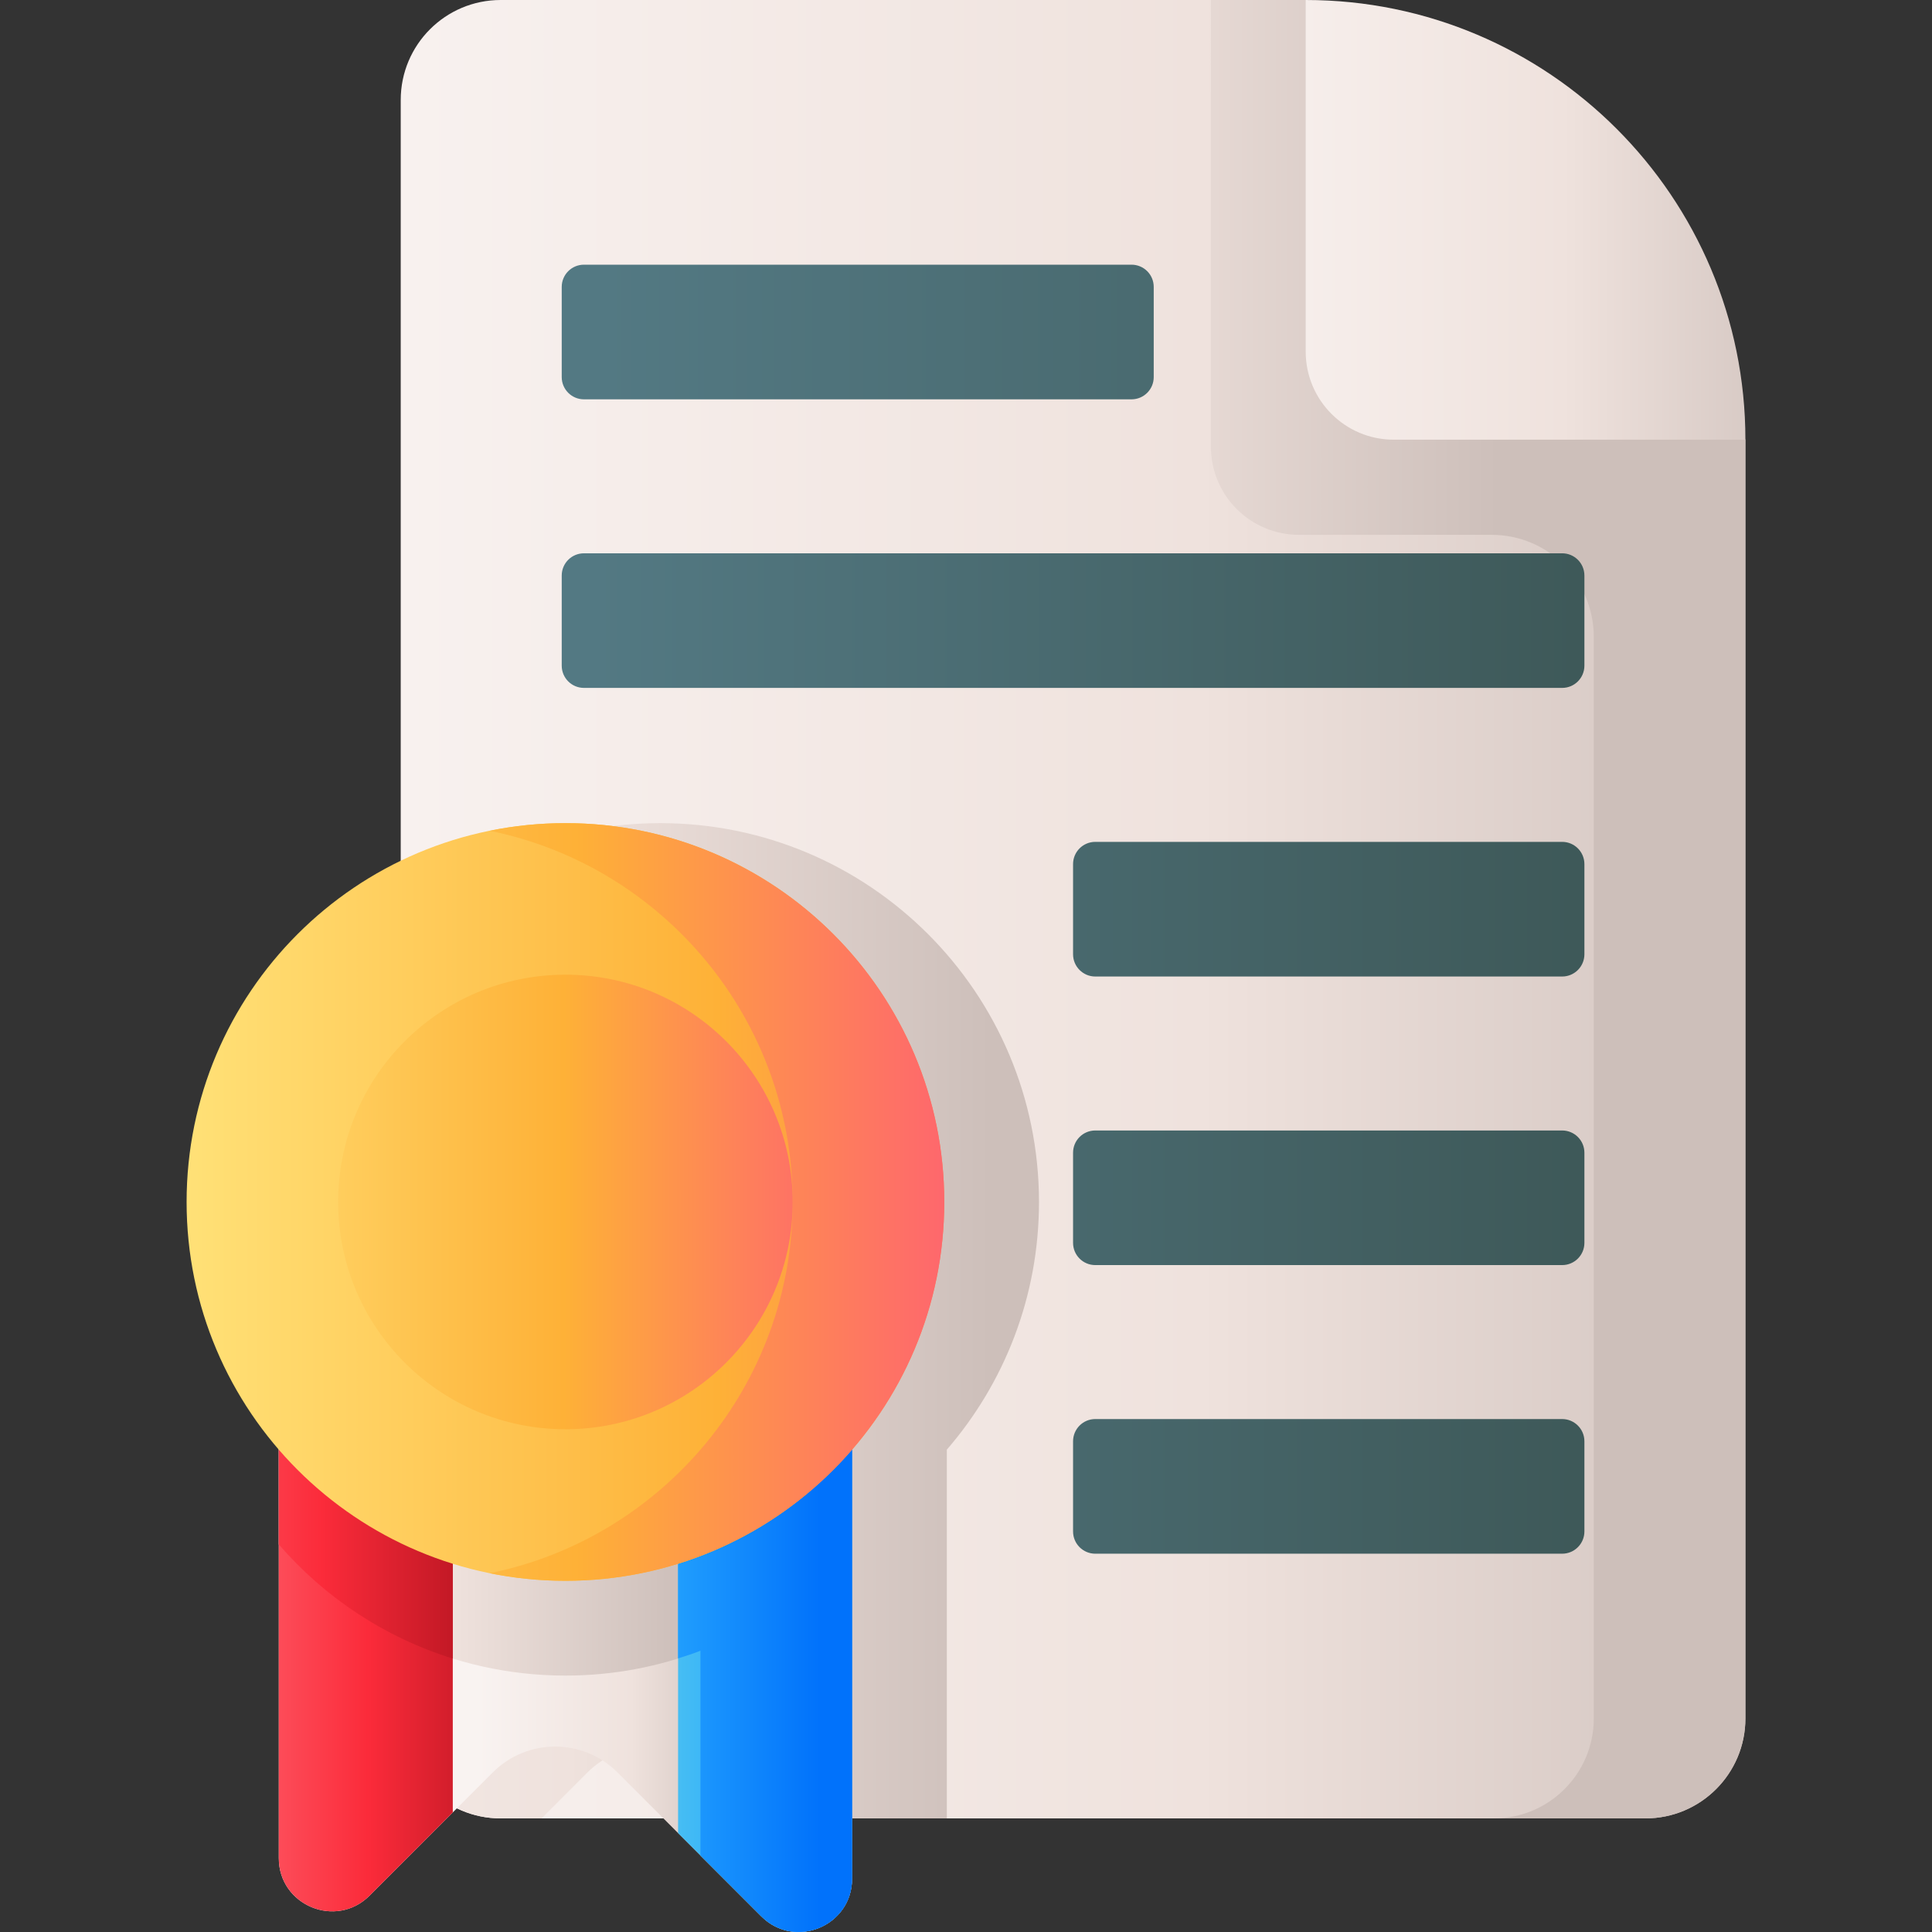 <svg width="36" height="36" viewBox="0 0 36 36" fill="none" xmlns="http://www.w3.org/2000/svg">
<rect x="0" y="0" width="36" height="36" fill="#333333" stroke="none"/>
<g clip-path="url(#clip0_264_61)">
<path d="M24.33 0H9.329C8.3 0 7.467 0.834 7.467 1.862V32.021C7.467 33.049 8.3 33.883 9.329 33.883H30.661C31.689 33.883 32.523 33.049 32.523 32.021V8.193L24.33 0Z" fill="url(#paint0_linear_264_61)"/>
<path d="M30.66 33.883H27.835C28.864 33.883 29.698 33.049 29.698 32.021V11.868C29.698 10.818 28.846 9.966 27.796 9.966H24.205C23.299 9.966 22.564 9.232 22.564 8.326V0H24.33L32.523 8.193V32.021C32.523 33.049 31.689 33.883 30.66 33.883Z" fill="url(#paint1_linear_264_61)"/>
<path d="M24.33 0V6.552C24.33 7.458 25.064 8.193 25.97 8.193H32.523C32.523 3.668 28.855 0 24.33 0Z" fill="url(#paint2_linear_264_61)"/>
<path d="M17.643 27.012C18.713 25.775 19.36 24.162 19.36 22.397C19.36 18.499 16.2 15.338 12.302 15.338C10.43 15.338 8.73 16.067 7.466 17.255V32.021C7.466 33.049 8.3 33.883 9.329 33.883H10.092L10.949 33.025C11.59 32.385 12.629 32.385 13.269 33.025L14.127 33.883H17.643V27.012Z" fill="url(#paint3_linear_264_61)"/>
<path d="M11.504 33.025L14.186 35.708C14.81 36.332 15.877 35.89 15.877 35.007V26.163H5.195V34.623C5.195 35.505 6.262 35.947 6.886 35.323L9.184 33.025C9.825 32.385 10.863 32.385 11.504 33.025Z" fill="url(#paint4_linear_264_61)"/>
<path d="M15.877 26.163V35.008C15.877 35.89 14.81 36.332 14.186 35.708L13.052 34.574V30.759C12.271 31.059 11.422 31.222 10.536 31.222C8.402 31.222 6.489 30.275 5.195 28.778V26.163H15.877Z" fill="url(#paint5_linear_264_61)"/>
<path d="M5.195 26.163H8.437V33.772L6.886 35.323C6.262 35.947 5.195 35.505 5.195 34.623V26.163Z" fill="url(#paint6_linear_264_61)"/>
<path d="M8.437 30.905V26.163H5.195V28.778C6.046 29.763 7.164 30.509 8.437 30.905Z" fill="url(#paint7_linear_264_61)"/>
<path d="M15.877 26.163V35.008C15.877 35.89 14.81 36.332 14.186 35.708L12.635 34.157V26.163H15.877Z" fill="url(#paint8_linear_264_61)"/>
<path d="M13.052 30.759V34.574L14.186 35.708C14.81 36.332 15.877 35.89 15.877 35.008V26.163H12.635V30.902C12.776 30.859 12.915 30.812 13.052 30.759Z" fill="url(#paint9_linear_264_61)"/>
<path d="M10.536 29.456C14.435 29.456 17.595 26.296 17.595 22.397C17.595 18.499 14.435 15.338 10.536 15.338C6.638 15.338 3.477 18.499 3.477 22.397C3.477 26.296 6.638 29.456 10.536 29.456Z" fill="url(#paint10_linear_264_61)"/>
<path d="M10.536 15.338C10.052 15.338 9.58 15.387 9.124 15.48C12.345 16.134 14.77 18.983 14.77 22.397C14.77 25.812 12.345 28.66 9.124 29.315C9.58 29.407 10.052 29.456 10.536 29.456C14.435 29.456 17.595 26.296 17.595 22.397C17.595 18.499 14.435 15.338 10.536 15.338Z" fill="url(#paint11_linear_264_61)"/>
<path d="M10.536 26.632C12.875 26.632 14.771 24.736 14.771 22.397C14.771 20.058 12.875 18.162 10.536 18.162C8.197 18.162 6.301 20.058 6.301 22.397C6.301 24.736 8.197 26.632 10.536 26.632Z" fill="url(#paint12_linear_264_61)"/>
<path d="M29.109 12.818H10.881C10.652 12.818 10.467 12.633 10.467 12.404V10.724C10.467 10.495 10.652 10.31 10.881 10.31H29.109C29.337 10.31 29.523 10.495 29.523 10.724V12.404C29.523 12.633 29.337 12.818 29.109 12.818Z" fill="url(#paint13_linear_264_61)"/>
<path d="M21.084 7.441H10.881C10.652 7.441 10.467 7.255 10.467 7.027V5.346C10.467 5.117 10.652 4.932 10.881 4.932H21.084C21.313 4.932 21.498 5.117 21.498 5.346V7.027C21.498 7.255 21.313 7.441 21.084 7.441Z" fill="url(#paint14_linear_264_61)"/>
<path d="M29.109 23.573H20.409C20.18 23.573 19.995 23.388 19.995 23.159V21.479C19.995 21.25 20.18 21.065 20.409 21.065H29.109C29.337 21.065 29.523 21.25 29.523 21.479V23.159C29.523 23.388 29.337 23.573 29.109 23.573Z" fill="url(#paint15_linear_264_61)"/>
<path d="M29.109 18.196H20.409C20.18 18.196 19.995 18.01 19.995 17.782V16.101C19.995 15.873 20.18 15.687 20.409 15.687H29.109C29.337 15.687 29.523 15.873 29.523 16.101V17.782C29.523 18.01 29.337 18.196 29.109 18.196Z" fill="url(#paint16_linear_264_61)"/>
<path d="M29.109 28.951H20.409C20.18 28.951 19.995 28.765 19.995 28.537V26.856C19.995 26.628 20.18 26.442 20.409 26.442H29.109C29.337 26.442 29.523 26.628 29.523 26.856V28.537C29.523 28.765 29.337 28.951 29.109 28.951Z" fill="url(#paint17_linear_264_61)"/>
</g>
<defs>
<linearGradient id="paint0_linear_264_61" x1="5.726" y1="16.942" x2="34.742" y2="16.942" gradientUnits="userSpaceOnUse">
<stop stop-color="#F9F3F1"/>
<stop offset="0.573" stop-color="#EFE2DD"/>
<stop offset="1" stop-color="#CDBFBA"/>
</linearGradient>
<linearGradient id="paint1_linear_264_61" x1="10.504" y1="16.942" x2="27.924" y2="16.942" gradientUnits="userSpaceOnUse">
<stop stop-color="#F9F3F1"/>
<stop offset="0.573" stop-color="#EFE2DD"/>
<stop offset="1" stop-color="#CDBFBA"/>
</linearGradient>
<linearGradient id="paint2_linear_264_61" x1="22.243" y1="4.096" x2="34.254" y2="4.096" gradientUnits="userSpaceOnUse">
<stop stop-color="#F9F3F1"/>
<stop offset="0.573" stop-color="#EFE2DD"/>
<stop offset="1" stop-color="#CDBFBA"/>
</linearGradient>
<linearGradient id="paint3_linear_264_61" x1="0.018" y1="24.611" x2="18.469" y2="24.611" gradientUnits="userSpaceOnUse">
<stop stop-color="#F9F3F1"/>
<stop offset="0.573" stop-color="#EFE2DD"/>
<stop offset="1" stop-color="#CDBFBA"/>
</linearGradient>
<linearGradient id="paint4_linear_264_61" x1="8.912" y1="31.081" x2="13.878" y2="31.081" gradientUnits="userSpaceOnUse">
<stop stop-color="#F9F3F1"/>
<stop offset="0.573" stop-color="#EFE2DD"/>
<stop offset="1" stop-color="#CDBFBA"/>
</linearGradient>
<linearGradient id="paint5_linear_264_61" x1="2.7" y1="31.081" x2="12.673" y2="31.081" gradientUnits="userSpaceOnUse">
<stop stop-color="#F9F3F1"/>
<stop offset="0.573" stop-color="#EFE2DD"/>
<stop offset="1" stop-color="#CDBFBA"/>
</linearGradient>
<linearGradient id="paint6_linear_264_61" x1="3.971" y1="30.889" x2="9.001" y2="30.889" gradientUnits="userSpaceOnUse">
<stop stop-color="#FE646F"/>
<stop offset="0.573" stop-color="#FB2B3A"/>
<stop offset="1" stop-color="#C41926"/>
</linearGradient>
<linearGradient id="paint7_linear_264_61" x1="2.795" y1="28.534" x2="8.392" y2="28.534" gradientUnits="userSpaceOnUse">
<stop stop-color="#FE646F"/>
<stop offset="0.573" stop-color="#FB2B3A"/>
<stop offset="1" stop-color="#C41926"/>
</linearGradient>
<linearGradient id="paint8_linear_264_61" x1="10.7" y1="31.081" x2="17.013" y2="31.081" gradientUnits="userSpaceOnUse">
<stop stop-color="#6BD9E7"/>
<stop offset="0.573" stop-color="#26A6FE"/>
<stop offset="1" stop-color="#0172FB"/>
</linearGradient>
<linearGradient id="paint9_linear_264_61" x1="7.853" y1="31.081" x2="15.274" y2="31.081" gradientUnits="userSpaceOnUse">
<stop stop-color="#6BD9E7"/>
<stop offset="0.573" stop-color="#26A6FE"/>
<stop offset="1" stop-color="#0172FB"/>
</linearGradient>
<linearGradient id="paint10_linear_264_61" x1="3.454" y1="22.397" x2="20.773" y2="22.397" gradientUnits="userSpaceOnUse">
<stop stop-color="#FFE177"/>
<stop offset="0.573" stop-color="#FEB137"/>
<stop offset="1" stop-color="#FE646F"/>
</linearGradient>
<linearGradient id="paint11_linear_264_61" x1="1.077" y1="22.397" x2="17.923" y2="22.397" gradientUnits="userSpaceOnUse">
<stop stop-color="#FFE177"/>
<stop offset="0.573" stop-color="#FEB137"/>
<stop offset="1" stop-color="#FE646F"/>
</linearGradient>
<linearGradient id="paint12_linear_264_61" x1="3.406" y1="22.397" x2="15.809" y2="22.397" gradientUnits="userSpaceOnUse">
<stop stop-color="#FFE177"/>
<stop offset="0.573" stop-color="#FEB137"/>
<stop offset="1" stop-color="#FE646F"/>
</linearGradient>
<linearGradient id="paint13_linear_264_61" x1="11.074" y1="11.564" x2="29.391" y2="11.564" gradientUnits="userSpaceOnUse">
<stop stop-color="#537983"/>
<stop offset="1" stop-color="#3E5959"/>
</linearGradient>
<linearGradient id="paint14_linear_264_61" x1="11.22" y1="6.186" x2="33.953" y2="6.186" gradientUnits="userSpaceOnUse">
<stop stop-color="#537983"/>
<stop offset="1" stop-color="#3E5959"/>
</linearGradient>
<linearGradient id="paint15_linear_264_61" x1="9.747" y1="22.319" x2="29.381" y2="22.319" gradientUnits="userSpaceOnUse">
<stop stop-color="#537983"/>
<stop offset="1" stop-color="#3E5959"/>
</linearGradient>
<linearGradient id="paint16_linear_264_61" x1="9.747" y1="16.942" x2="29.381" y2="16.942" gradientUnits="userSpaceOnUse">
<stop stop-color="#537983"/>
<stop offset="1" stop-color="#3E5959"/>
</linearGradient>
<linearGradient id="paint17_linear_264_61" x1="9.747" y1="27.697" x2="29.381" y2="27.697" gradientUnits="userSpaceOnUse">
<stop stop-color="#537983"/>
<stop offset="1" stop-color="#3E5959"/>
</linearGradient>
<clipPath id="clip0_264_61">
<rect width="36" height="36" fill="white"/>
</clipPath>
</defs>
</svg>
